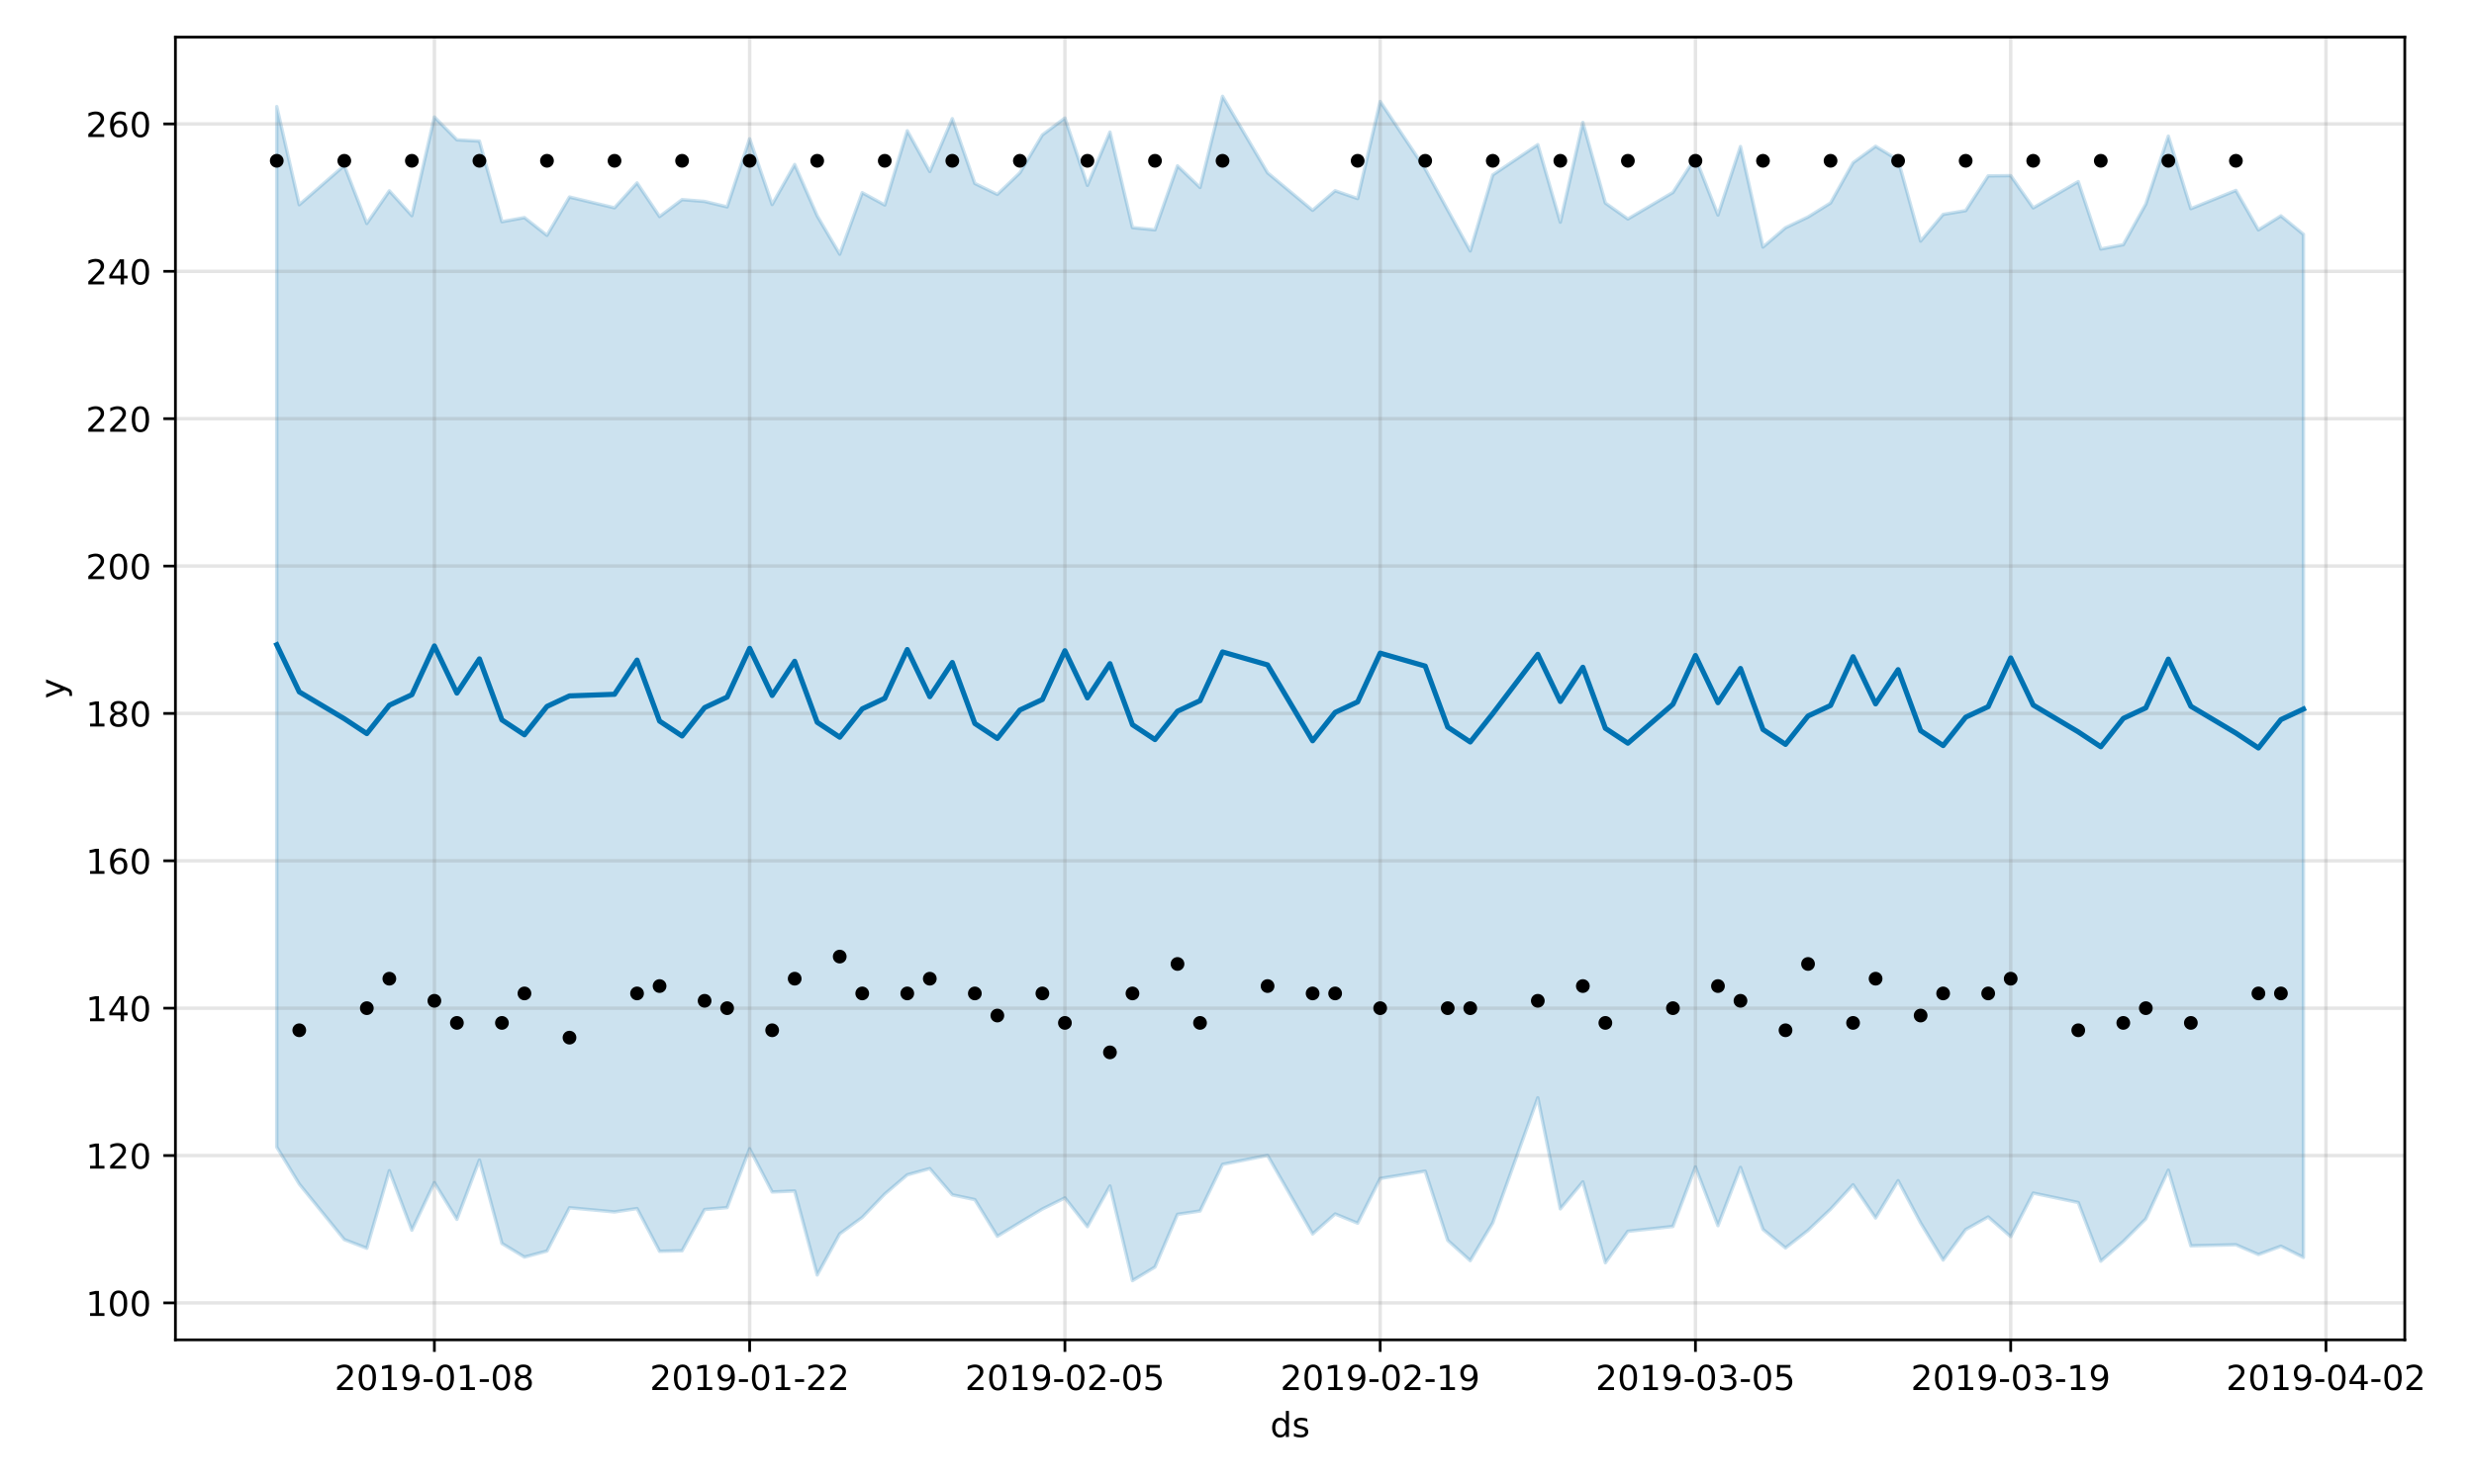 <?xml version="1.0" encoding="utf-8" standalone="no"?>
<!DOCTYPE svg PUBLIC "-//W3C//DTD SVG 1.1//EN"
  "http://www.w3.org/Graphics/SVG/1.1/DTD/svg11.dtd">
<!-- Created with matplotlib (https://matplotlib.org/) -->
<svg height="432pt" version="1.1" viewBox="0 0 720 432" width="720pt" xmlns="http://www.w3.org/2000/svg" xmlns:xlink="http://www.w3.org/1999/xlink">
 <defs>
  <style type="text/css">
*{stroke-linecap:butt;stroke-linejoin:round;}
  </style>
 </defs>
 <g id="figure_1">
  <g id="patch_1">
   <path d="M 0 432 
L 720 432 
L 720 0 
L 0 0 
z
" style="fill:#ffffff;"/>
  </g>
  <g id="axes_1">
   <g id="patch_2">
    <path d="M 51.05 390.04 
L 699.857 390.04 
L 699.857 10.8 
L 51.05 10.8 
z
" style="fill:#ffffff;"/>
   </g>
   <g id="PolyCollection_1">
    <defs>
     <path d="M 80.541 -400.974 
L 80.541 -98.083 
L 87.095 -87.332 
L 100.202 -71.159 
L 106.756 -68.628 
L 113.309 -91.202 
L 119.863 -73.872 
L 126.417 -87.744 
L 132.97 -77.041 
L 139.524 -94.315 
L 146.077 -70.03 
L 152.631 -66.06 
L 159.185 -67.817 
L 165.738 -80.416 
L 178.845 -79.201 
L 185.399 -80.187 
L 191.953 -67.744 
L 198.506 -67.892 
L 205.06 -79.901 
L 211.613 -80.465 
L 218.167 -97.596 
L 224.721 -85.012 
L 231.274 -85.297 
L 237.828 -60.84 
L 244.381 -72.811 
L 250.935 -77.603 
L 257.489 -84.409 
L 264.042 -89.998 
L 270.596 -91.814 
L 277.15 -84.171 
L 283.703 -82.789 
L 290.257 -72.113 
L 296.81 -76.107 
L 303.364 -80.041 
L 309.918 -83.289 
L 316.471 -74.915 
L 323.025 -86.746 
L 329.578 -59.198 
L 336.132 -63.162 
L 342.686 -78.498 
L 349.239 -79.467 
L 355.793 -93.045 
L 368.9 -95.652 
L 382.007 -72.794 
L 388.561 -78.608 
L 395.114 -75.92 
L 401.668 -88.934 
L 414.775 -91.064 
L 421.329 -70.925 
L 427.883 -65.008 
L 434.436 -76.023 
L 447.543 -112.426 
L 454.097 -80.091 
L 460.651 -87.961 
L 467.204 -64.402 
L 473.758 -73.558 
L 486.865 -74.969 
L 493.419 -92.304 
L 499.972 -75.203 
L 506.526 -92.16 
L 513.079 -74.119 
L 519.633 -68.719 
L 526.187 -73.815 
L 532.74 -79.987 
L 539.294 -87.104 
L 545.847 -77.444 
L 552.401 -88.303 
L 558.955 -75.988 
L 565.508 -65.191 
L 572.062 -74.053 
L 578.616 -77.741 
L 585.169 -72.012 
L 591.723 -84.684 
L 604.83 -81.941 
L 611.384 -64.855 
L 617.937 -70.593 
L 624.491 -77.168 
L 631.044 -91.354 
L 637.598 -69.332 
L 650.705 -69.646 
L 657.259 -66.803 
L 663.812 -69.221 
L 670.366 -65.965 
L 670.366 -363.783 
L 670.366 -363.783 
L 663.812 -369.157 
L 657.259 -365.077 
L 650.705 -376.563 
L 637.598 -371.254 
L 631.044 -392.372 
L 624.491 -372.592 
L 617.937 -360.772 
L 611.384 -359.508 
L 604.83 -379.138 
L 591.723 -371.482 
L 585.169 -380.878 
L 578.616 -380.8 
L 572.062 -370.683 
L 565.508 -369.591 
L 558.955 -361.816 
L 552.401 -385.428 
L 545.847 -389.415 
L 539.294 -384.632 
L 532.74 -372.913 
L 526.187 -368.829 
L 519.633 -365.71 
L 513.079 -360.081 
L 506.526 -389.341 
L 499.972 -369.398 
L 493.419 -386.11 
L 486.865 -375.985 
L 473.758 -368.255 
L 467.204 -372.908 
L 460.651 -396.358 
L 454.097 -367.318 
L 447.543 -389.893 
L 434.436 -381.08 
L 427.883 -358.953 
L 421.329 -370.861 
L 414.775 -382.817 
L 401.668 -402.463 
L 395.114 -374.199 
L 388.561 -376.474 
L 382.007 -370.775 
L 368.9 -381.704 
L 355.793 -403.962 
L 349.239 -377.435 
L 342.686 -383.719 
L 336.132 -365.098 
L 329.578 -365.748 
L 323.025 -393.539 
L 316.471 -378.045 
L 309.918 -397.636 
L 303.364 -392.732 
L 296.81 -381.691 
L 290.257 -375.421 
L 283.703 -378.607 
L 277.15 -397.458 
L 270.596 -382.072 
L 264.042 -393.929 
L 257.489 -372.327 
L 250.935 -375.914 
L 244.381 -358 
L 237.828 -369.166 
L 231.274 -384.11 
L 224.721 -372.466 
L 218.167 -391.593 
L 211.613 -371.78 
L 205.06 -373.37 
L 198.506 -373.894 
L 191.953 -368.966 
L 185.399 -378.76 
L 178.845 -371.509 
L 165.738 -374.644 
L 159.185 -363.501 
L 152.631 -368.663 
L 146.077 -367.468 
L 139.524 -390.93 
L 132.97 -391.299 
L 126.417 -397.946 
L 119.863 -369.223 
L 113.309 -376.447 
L 106.756 -366.956 
L 100.202 -383.83 
L 87.095 -372.398 
L 80.541 -400.974 
z
" id="m2b24edf27d" style="stroke:#0072b2;stroke-opacity:0.2;"/>
    </defs>
    <g clip-path="url(#p7a05a1914b)">
     <use style="fill:#0072b2;fill-opacity:0.2;stroke:#0072b2;stroke-opacity:0.2;" x="0" xlink:href="#m2b24edf27d" y="432"/>
    </g>
   </g>
   <g id="matplotlib.axis_1">
    <g id="xtick_1">
     <g id="line2d_1">
      <path clip-path="url(#p7a05a1914b)" d="M 126.417 390.04 
L 126.417 10.8 
" style="fill:none;stroke:#808080;stroke-linecap:square;stroke-opacity:0.2;"/>
     </g>
     <g id="line2d_2">
      <defs>
       <path d="M 0 0 
L 0 3.5 
" id="mac2de224b4" style="stroke:#000000;stroke-width:0.8;"/>
      </defs>
      <g>
       <use style="stroke:#000000;stroke-width:0.8;" x="126.417" xlink:href="#mac2de224b4" y="390.04"/>
      </g>
     </g>
     <g id="text_1">
      <!-- 2019-01-08 -->
      <defs>
       <path d="M 19.188 8.297 
L 53.609 8.297 
L 53.609 0 
L 7.328 0 
L 7.328 8.297 
Q 12.938 14.109 22.625 23.891 
Q 32.328 33.688 34.812 36.531 
Q 39.547 41.844 41.422 45.531 
Q 43.312 49.219 43.312 52.781 
Q 43.312 58.594 39.234 62.25 
Q 35.156 65.922 28.609 65.922 
Q 23.969 65.922 18.812 64.312 
Q 13.672 62.703 7.812 59.422 
L 7.812 69.391 
Q 13.766 71.781 18.938 73 
Q 24.125 74.219 28.422 74.219 
Q 39.75 74.219 46.484 68.547 
Q 53.219 62.891 53.219 53.422 
Q 53.219 48.922 51.531 44.891 
Q 49.859 40.875 45.406 35.406 
Q 44.188 33.984 37.641 27.219 
Q 31.109 20.453 19.188 8.297 
z
" id="DejaVuSans-50"/>
       <path d="M 31.781 66.406 
Q 24.172 66.406 20.328 58.906 
Q 16.5 51.422 16.5 36.375 
Q 16.5 21.391 20.328 13.891 
Q 24.172 6.391 31.781 6.391 
Q 39.453 6.391 43.281 13.891 
Q 47.125 21.391 47.125 36.375 
Q 47.125 51.422 43.281 58.906 
Q 39.453 66.406 31.781 66.406 
z
M 31.781 74.219 
Q 44.047 74.219 50.516 64.516 
Q 56.984 54.828 56.984 36.375 
Q 56.984 17.969 50.516 8.266 
Q 44.047 -1.422 31.781 -1.422 
Q 19.531 -1.422 13.062 8.266 
Q 6.594 17.969 6.594 36.375 
Q 6.594 54.828 13.062 64.516 
Q 19.531 74.219 31.781 74.219 
z
" id="DejaVuSans-48"/>
       <path d="M 12.406 8.297 
L 28.516 8.297 
L 28.516 63.922 
L 10.984 60.406 
L 10.984 69.391 
L 28.422 72.906 
L 38.281 72.906 
L 38.281 8.297 
L 54.391 8.297 
L 54.391 0 
L 12.406 0 
z
" id="DejaVuSans-49"/>
       <path d="M 10.984 1.516 
L 10.984 10.5 
Q 14.703 8.734 18.5 7.812 
Q 22.312 6.891 25.984 6.891 
Q 35.75 6.891 40.891 13.453 
Q 46.047 20.016 46.781 33.406 
Q 43.953 29.203 39.594 26.953 
Q 35.25 24.703 29.984 24.703 
Q 19.047 24.703 12.672 31.312 
Q 6.297 37.938 6.297 49.422 
Q 6.297 60.641 12.938 67.422 
Q 19.578 74.219 30.609 74.219 
Q 43.266 74.219 49.922 64.516 
Q 56.594 54.828 56.594 36.375 
Q 56.594 19.141 48.406 8.859 
Q 40.234 -1.422 26.422 -1.422 
Q 22.703 -1.422 18.891 -0.688 
Q 15.094 0.047 10.984 1.516 
z
M 30.609 32.422 
Q 37.25 32.422 41.125 36.953 
Q 45.016 41.5 45.016 49.422 
Q 45.016 57.281 41.125 61.844 
Q 37.25 66.406 30.609 66.406 
Q 23.969 66.406 20.094 61.844 
Q 16.219 57.281 16.219 49.422 
Q 16.219 41.5 20.094 36.953 
Q 23.969 32.422 30.609 32.422 
z
" id="DejaVuSans-57"/>
       <path d="M 4.891 31.391 
L 31.203 31.391 
L 31.203 23.391 
L 4.891 23.391 
z
" id="DejaVuSans-45"/>
       <path d="M 31.781 34.625 
Q 24.75 34.625 20.719 30.859 
Q 16.703 27.094 16.703 20.516 
Q 16.703 13.922 20.719 10.156 
Q 24.75 6.391 31.781 6.391 
Q 38.812 6.391 42.859 10.172 
Q 46.922 13.969 46.922 20.516 
Q 46.922 27.094 42.891 30.859 
Q 38.875 34.625 31.781 34.625 
z
M 21.922 38.812 
Q 15.578 40.375 12.031 44.719 
Q 8.5 49.078 8.5 55.328 
Q 8.5 64.062 14.719 69.141 
Q 20.953 74.219 31.781 74.219 
Q 42.672 74.219 48.875 69.141 
Q 55.078 64.062 55.078 55.328 
Q 55.078 49.078 51.531 44.719 
Q 48 40.375 41.703 38.812 
Q 48.828 37.156 52.797 32.312 
Q 56.781 27.484 56.781 20.516 
Q 56.781 9.906 50.312 4.234 
Q 43.844 -1.422 31.781 -1.422 
Q 19.734 -1.422 13.25 4.234 
Q 6.781 9.906 6.781 20.516 
Q 6.781 27.484 10.781 32.312 
Q 14.797 37.156 21.922 38.812 
z
M 18.312 54.391 
Q 18.312 48.734 21.844 45.562 
Q 25.391 42.391 31.781 42.391 
Q 38.141 42.391 41.719 45.562 
Q 45.312 48.734 45.312 54.391 
Q 45.312 60.062 41.719 63.234 
Q 38.141 66.406 31.781 66.406 
Q 25.391 66.406 21.844 63.234 
Q 18.312 60.062 18.312 54.391 
z
" id="DejaVuSans-56"/>
      </defs>
      <g transform="translate(97.359 404.638)scale(0.1 -0.1)">
       <use xlink:href="#DejaVuSans-50"/>
       <use x="63.623" xlink:href="#DejaVuSans-48"/>
       <use x="127.246" xlink:href="#DejaVuSans-49"/>
       <use x="190.869" xlink:href="#DejaVuSans-57"/>
       <use x="254.492" xlink:href="#DejaVuSans-45"/>
       <use x="290.576" xlink:href="#DejaVuSans-48"/>
       <use x="354.199" xlink:href="#DejaVuSans-49"/>
       <use x="417.822" xlink:href="#DejaVuSans-45"/>
       <use x="453.906" xlink:href="#DejaVuSans-48"/>
       <use x="517.529" xlink:href="#DejaVuSans-56"/>
      </g>
     </g>
    </g>
    <g id="xtick_2">
     <g id="line2d_3">
      <path clip-path="url(#p7a05a1914b)" d="M 218.167 390.04 
L 218.167 10.8 
" style="fill:none;stroke:#808080;stroke-linecap:square;stroke-opacity:0.2;"/>
     </g>
     <g id="line2d_4">
      <g>
       <use style="stroke:#000000;stroke-width:0.8;" x="218.167" xlink:href="#mac2de224b4" y="390.04"/>
      </g>
     </g>
     <g id="text_2">
      <!-- 2019-01-22 -->
      <g transform="translate(189.109 404.638)scale(0.1 -0.1)">
       <use xlink:href="#DejaVuSans-50"/>
       <use x="63.623" xlink:href="#DejaVuSans-48"/>
       <use x="127.246" xlink:href="#DejaVuSans-49"/>
       <use x="190.869" xlink:href="#DejaVuSans-57"/>
       <use x="254.492" xlink:href="#DejaVuSans-45"/>
       <use x="290.576" xlink:href="#DejaVuSans-48"/>
       <use x="354.199" xlink:href="#DejaVuSans-49"/>
       <use x="417.822" xlink:href="#DejaVuSans-45"/>
       <use x="453.906" xlink:href="#DejaVuSans-50"/>
       <use x="517.529" xlink:href="#DejaVuSans-50"/>
      </g>
     </g>
    </g>
    <g id="xtick_3">
     <g id="line2d_5">
      <path clip-path="url(#p7a05a1914b)" d="M 309.918 390.04 
L 309.918 10.8 
" style="fill:none;stroke:#808080;stroke-linecap:square;stroke-opacity:0.2;"/>
     </g>
     <g id="line2d_6">
      <g>
       <use style="stroke:#000000;stroke-width:0.8;" x="309.918" xlink:href="#mac2de224b4" y="390.04"/>
      </g>
     </g>
     <g id="text_3">
      <!-- 2019-02-05 -->
      <defs>
       <path d="M 10.797 72.906 
L 49.516 72.906 
L 49.516 64.594 
L 19.828 64.594 
L 19.828 46.734 
Q 21.969 47.469 24.109 47.828 
Q 26.266 48.188 28.422 48.188 
Q 40.625 48.188 47.75 41.5 
Q 54.891 34.812 54.891 23.391 
Q 54.891 11.625 47.562 5.094 
Q 40.234 -1.422 26.906 -1.422 
Q 22.312 -1.422 17.547 -0.641 
Q 12.797 0.141 7.719 1.703 
L 7.719 11.625 
Q 12.109 9.234 16.797 8.062 
Q 21.484 6.891 26.703 6.891 
Q 35.156 6.891 40.078 11.328 
Q 45.016 15.766 45.016 23.391 
Q 45.016 31 40.078 35.438 
Q 35.156 39.891 26.703 39.891 
Q 22.75 39.891 18.812 39.016 
Q 14.891 38.141 10.797 36.281 
z
" id="DejaVuSans-53"/>
      </defs>
      <g transform="translate(280.86 404.638)scale(0.1 -0.1)">
       <use xlink:href="#DejaVuSans-50"/>
       <use x="63.623" xlink:href="#DejaVuSans-48"/>
       <use x="127.246" xlink:href="#DejaVuSans-49"/>
       <use x="190.869" xlink:href="#DejaVuSans-57"/>
       <use x="254.492" xlink:href="#DejaVuSans-45"/>
       <use x="290.576" xlink:href="#DejaVuSans-48"/>
       <use x="354.199" xlink:href="#DejaVuSans-50"/>
       <use x="417.822" xlink:href="#DejaVuSans-45"/>
       <use x="453.906" xlink:href="#DejaVuSans-48"/>
       <use x="517.529" xlink:href="#DejaVuSans-53"/>
      </g>
     </g>
    </g>
    <g id="xtick_4">
     <g id="line2d_7">
      <path clip-path="url(#p7a05a1914b)" d="M 401.668 390.04 
L 401.668 10.8 
" style="fill:none;stroke:#808080;stroke-linecap:square;stroke-opacity:0.2;"/>
     </g>
     <g id="line2d_8">
      <g>
       <use style="stroke:#000000;stroke-width:0.8;" x="401.668" xlink:href="#mac2de224b4" y="390.04"/>
      </g>
     </g>
     <g id="text_4">
      <!-- 2019-02-19 -->
      <g transform="translate(372.61 404.638)scale(0.1 -0.1)">
       <use xlink:href="#DejaVuSans-50"/>
       <use x="63.623" xlink:href="#DejaVuSans-48"/>
       <use x="127.246" xlink:href="#DejaVuSans-49"/>
       <use x="190.869" xlink:href="#DejaVuSans-57"/>
       <use x="254.492" xlink:href="#DejaVuSans-45"/>
       <use x="290.576" xlink:href="#DejaVuSans-48"/>
       <use x="354.199" xlink:href="#DejaVuSans-50"/>
       <use x="417.822" xlink:href="#DejaVuSans-45"/>
       <use x="453.906" xlink:href="#DejaVuSans-49"/>
       <use x="517.529" xlink:href="#DejaVuSans-57"/>
      </g>
     </g>
    </g>
    <g id="xtick_5">
     <g id="line2d_9">
      <path clip-path="url(#p7a05a1914b)" d="M 493.419 390.04 
L 493.419 10.8 
" style="fill:none;stroke:#808080;stroke-linecap:square;stroke-opacity:0.2;"/>
     </g>
     <g id="line2d_10">
      <g>
       <use style="stroke:#000000;stroke-width:0.8;" x="493.419" xlink:href="#mac2de224b4" y="390.04"/>
      </g>
     </g>
     <g id="text_5">
      <!-- 2019-03-05 -->
      <defs>
       <path d="M 40.578 39.312 
Q 47.656 37.797 51.625 33 
Q 55.609 28.219 55.609 21.188 
Q 55.609 10.406 48.188 4.484 
Q 40.766 -1.422 27.094 -1.422 
Q 22.516 -1.422 17.656 -0.516 
Q 12.797 0.391 7.625 2.203 
L 7.625 11.719 
Q 11.719 9.328 16.594 8.109 
Q 21.484 6.891 26.812 6.891 
Q 36.078 6.891 40.938 10.547 
Q 45.797 14.203 45.797 21.188 
Q 45.797 27.641 41.281 31.266 
Q 36.766 34.906 28.719 34.906 
L 20.219 34.906 
L 20.219 43.016 
L 29.109 43.016 
Q 36.375 43.016 40.234 45.922 
Q 44.094 48.828 44.094 54.297 
Q 44.094 59.906 40.109 62.906 
Q 36.141 65.922 28.719 65.922 
Q 24.656 65.922 20.016 65.031 
Q 15.375 64.156 9.812 62.312 
L 9.812 71.094 
Q 15.438 72.656 20.344 73.438 
Q 25.25 74.219 29.594 74.219 
Q 40.828 74.219 47.359 69.109 
Q 53.906 64.016 53.906 55.328 
Q 53.906 49.266 50.438 45.094 
Q 46.969 40.922 40.578 39.312 
z
" id="DejaVuSans-51"/>
      </defs>
      <g transform="translate(464.361 404.638)scale(0.1 -0.1)">
       <use xlink:href="#DejaVuSans-50"/>
       <use x="63.623" xlink:href="#DejaVuSans-48"/>
       <use x="127.246" xlink:href="#DejaVuSans-49"/>
       <use x="190.869" xlink:href="#DejaVuSans-57"/>
       <use x="254.492" xlink:href="#DejaVuSans-45"/>
       <use x="290.576" xlink:href="#DejaVuSans-48"/>
       <use x="354.199" xlink:href="#DejaVuSans-51"/>
       <use x="417.822" xlink:href="#DejaVuSans-45"/>
       <use x="453.906" xlink:href="#DejaVuSans-48"/>
       <use x="517.529" xlink:href="#DejaVuSans-53"/>
      </g>
     </g>
    </g>
    <g id="xtick_6">
     <g id="line2d_11">
      <path clip-path="url(#p7a05a1914b)" d="M 585.169 390.04 
L 585.169 10.8 
" style="fill:none;stroke:#808080;stroke-linecap:square;stroke-opacity:0.2;"/>
     </g>
     <g id="line2d_12">
      <g>
       <use style="stroke:#000000;stroke-width:0.8;" x="585.169" xlink:href="#mac2de224b4" y="390.04"/>
      </g>
     </g>
     <g id="text_6">
      <!-- 2019-03-19 -->
      <g transform="translate(556.111 404.638)scale(0.1 -0.1)">
       <use xlink:href="#DejaVuSans-50"/>
       <use x="63.623" xlink:href="#DejaVuSans-48"/>
       <use x="127.246" xlink:href="#DejaVuSans-49"/>
       <use x="190.869" xlink:href="#DejaVuSans-57"/>
       <use x="254.492" xlink:href="#DejaVuSans-45"/>
       <use x="290.576" xlink:href="#DejaVuSans-48"/>
       <use x="354.199" xlink:href="#DejaVuSans-51"/>
       <use x="417.822" xlink:href="#DejaVuSans-45"/>
       <use x="453.906" xlink:href="#DejaVuSans-49"/>
       <use x="517.529" xlink:href="#DejaVuSans-57"/>
      </g>
     </g>
    </g>
    <g id="xtick_7">
     <g id="line2d_13">
      <path clip-path="url(#p7a05a1914b)" d="M 676.92 390.04 
L 676.92 10.8 
" style="fill:none;stroke:#808080;stroke-linecap:square;stroke-opacity:0.2;"/>
     </g>
     <g id="line2d_14">
      <g>
       <use style="stroke:#000000;stroke-width:0.8;" x="676.92" xlink:href="#mac2de224b4" y="390.04"/>
      </g>
     </g>
     <g id="text_7">
      <!-- 2019-04-02 -->
      <defs>
       <path d="M 37.797 64.312 
L 12.891 25.391 
L 37.797 25.391 
z
M 35.203 72.906 
L 47.609 72.906 
L 47.609 25.391 
L 58.016 25.391 
L 58.016 17.188 
L 47.609 17.188 
L 47.609 0 
L 37.797 0 
L 37.797 17.188 
L 4.891 17.188 
L 4.891 26.703 
z
" id="DejaVuSans-52"/>
      </defs>
      <g transform="translate(647.862 404.638)scale(0.1 -0.1)">
       <use xlink:href="#DejaVuSans-50"/>
       <use x="63.623" xlink:href="#DejaVuSans-48"/>
       <use x="127.246" xlink:href="#DejaVuSans-49"/>
       <use x="190.869" xlink:href="#DejaVuSans-57"/>
       <use x="254.492" xlink:href="#DejaVuSans-45"/>
       <use x="290.576" xlink:href="#DejaVuSans-48"/>
       <use x="354.199" xlink:href="#DejaVuSans-52"/>
       <use x="417.822" xlink:href="#DejaVuSans-45"/>
       <use x="453.906" xlink:href="#DejaVuSans-48"/>
       <use x="517.529" xlink:href="#DejaVuSans-50"/>
      </g>
     </g>
    </g>
    <g id="text_8">
     <!-- ds -->
     <defs>
      <path d="M 45.406 46.391 
L 45.406 75.984 
L 54.391 75.984 
L 54.391 0 
L 45.406 0 
L 45.406 8.203 
Q 42.578 3.328 38.25 0.953 
Q 33.938 -1.422 27.875 -1.422 
Q 17.969 -1.422 11.734 6.484 
Q 5.516 14.406 5.516 27.297 
Q 5.516 40.188 11.734 48.094 
Q 17.969 56 27.875 56 
Q 33.938 56 38.25 53.625 
Q 42.578 51.266 45.406 46.391 
z
M 14.797 27.297 
Q 14.797 17.391 18.875 11.75 
Q 22.953 6.109 30.078 6.109 
Q 37.203 6.109 41.297 11.75 
Q 45.406 17.391 45.406 27.297 
Q 45.406 37.203 41.297 42.844 
Q 37.203 48.484 30.078 48.484 
Q 22.953 48.484 18.875 42.844 
Q 14.797 37.203 14.797 27.297 
z
" id="DejaVuSans-100"/>
      <path d="M 44.281 53.078 
L 44.281 44.578 
Q 40.484 46.531 36.375 47.5 
Q 32.281 48.484 27.875 48.484 
Q 21.188 48.484 17.844 46.438 
Q 14.5 44.391 14.5 40.281 
Q 14.5 37.156 16.891 35.375 
Q 19.281 33.594 26.516 31.984 
L 29.594 31.297 
Q 39.156 29.25 43.188 25.516 
Q 47.219 21.781 47.219 15.094 
Q 47.219 7.469 41.188 3.016 
Q 35.156 -1.422 24.609 -1.422 
Q 20.219 -1.422 15.453 -0.562 
Q 10.688 0.297 5.422 2 
L 5.422 11.281 
Q 10.406 8.688 15.234 7.391 
Q 20.062 6.109 24.812 6.109 
Q 31.156 6.109 34.562 8.281 
Q 37.984 10.453 37.984 14.406 
Q 37.984 18.062 35.516 20.016 
Q 33.062 21.969 24.703 23.781 
L 21.578 24.516 
Q 13.234 26.266 9.516 29.906 
Q 5.812 33.547 5.812 39.891 
Q 5.812 47.609 11.281 51.797 
Q 16.75 56 26.812 56 
Q 31.781 56 36.172 55.266 
Q 40.578 54.547 44.281 53.078 
z
" id="DejaVuSans-115"/>
     </defs>
     <g transform="translate(369.675 418.317)scale(0.1 -0.1)">
      <use xlink:href="#DejaVuSans-100"/>
      <use x="63.477" xlink:href="#DejaVuSans-115"/>
     </g>
    </g>
   </g>
   <g id="matplotlib.axis_2">
    <g id="ytick_1">
     <g id="line2d_15">
      <path clip-path="url(#p7a05a1914b)" d="M 51.05 379.284 
L 699.857 379.284 
" style="fill:none;stroke:#808080;stroke-linecap:square;stroke-opacity:0.2;"/>
     </g>
     <g id="line2d_16">
      <defs>
       <path d="M 0 0 
L -3.5 0 
" id="m3ddb8ec04c" style="stroke:#000000;stroke-width:0.8;"/>
      </defs>
      <g>
       <use style="stroke:#000000;stroke-width:0.8;" x="51.05" xlink:href="#m3ddb8ec04c" y="379.284"/>
      </g>
     </g>
     <g id="text_9">
      <!-- 100 -->
      <g transform="translate(24.962 383.083)scale(0.1 -0.1)">
       <use xlink:href="#DejaVuSans-49"/>
       <use x="63.623" xlink:href="#DejaVuSans-48"/>
       <use x="127.246" xlink:href="#DejaVuSans-48"/>
      </g>
     </g>
    </g>
    <g id="ytick_2">
     <g id="line2d_17">
      <path clip-path="url(#p7a05a1914b)" d="M 51.05 336.384 
L 699.857 336.384 
" style="fill:none;stroke:#808080;stroke-linecap:square;stroke-opacity:0.2;"/>
     </g>
     <g id="line2d_18">
      <g>
       <use style="stroke:#000000;stroke-width:0.8;" x="51.05" xlink:href="#m3ddb8ec04c" y="336.384"/>
      </g>
     </g>
     <g id="text_10">
      <!-- 120 -->
      <g transform="translate(24.962 340.183)scale(0.1 -0.1)">
       <use xlink:href="#DejaVuSans-49"/>
       <use x="63.623" xlink:href="#DejaVuSans-50"/>
       <use x="127.246" xlink:href="#DejaVuSans-48"/>
      </g>
     </g>
    </g>
    <g id="ytick_3">
     <g id="line2d_19">
      <path clip-path="url(#p7a05a1914b)" d="M 51.05 293.483 
L 699.857 293.483 
" style="fill:none;stroke:#808080;stroke-linecap:square;stroke-opacity:0.2;"/>
     </g>
     <g id="line2d_20">
      <g>
       <use style="stroke:#000000;stroke-width:0.8;" x="51.05" xlink:href="#m3ddb8ec04c" y="293.483"/>
      </g>
     </g>
     <g id="text_11">
      <!-- 140 -->
      <g transform="translate(24.962 297.283)scale(0.1 -0.1)">
       <use xlink:href="#DejaVuSans-49"/>
       <use x="63.623" xlink:href="#DejaVuSans-52"/>
       <use x="127.246" xlink:href="#DejaVuSans-48"/>
      </g>
     </g>
    </g>
    <g id="ytick_4">
     <g id="line2d_21">
      <path clip-path="url(#p7a05a1914b)" d="M 51.05 250.583 
L 699.857 250.583 
" style="fill:none;stroke:#808080;stroke-linecap:square;stroke-opacity:0.2;"/>
     </g>
     <g id="line2d_22">
      <g>
       <use style="stroke:#000000;stroke-width:0.8;" x="51.05" xlink:href="#m3ddb8ec04c" y="250.583"/>
      </g>
     </g>
     <g id="text_12">
      <!-- 160 -->
      <defs>
       <path d="M 33.016 40.375 
Q 26.375 40.375 22.484 35.828 
Q 18.609 31.297 18.609 23.391 
Q 18.609 15.531 22.484 10.953 
Q 26.375 6.391 33.016 6.391 
Q 39.656 6.391 43.531 10.953 
Q 47.406 15.531 47.406 23.391 
Q 47.406 31.297 43.531 35.828 
Q 39.656 40.375 33.016 40.375 
z
M 52.594 71.297 
L 52.594 62.312 
Q 48.875 64.062 45.094 64.984 
Q 41.312 65.922 37.594 65.922 
Q 27.828 65.922 22.672 59.328 
Q 17.531 52.734 16.797 39.406 
Q 19.672 43.656 24.016 45.922 
Q 28.375 48.188 33.594 48.188 
Q 44.578 48.188 50.953 41.516 
Q 57.328 34.859 57.328 23.391 
Q 57.328 12.156 50.688 5.359 
Q 44.047 -1.422 33.016 -1.422 
Q 20.359 -1.422 13.672 8.266 
Q 6.984 17.969 6.984 36.375 
Q 6.984 53.656 15.188 63.938 
Q 23.391 74.219 37.203 74.219 
Q 40.922 74.219 44.703 73.484 
Q 48.484 72.75 52.594 71.297 
z
" id="DejaVuSans-54"/>
      </defs>
      <g transform="translate(24.962 254.382)scale(0.1 -0.1)">
       <use xlink:href="#DejaVuSans-49"/>
       <use x="63.623" xlink:href="#DejaVuSans-54"/>
       <use x="127.246" xlink:href="#DejaVuSans-48"/>
      </g>
     </g>
    </g>
    <g id="ytick_5">
     <g id="line2d_23">
      <path clip-path="url(#p7a05a1914b)" d="M 51.05 207.683 
L 699.857 207.683 
" style="fill:none;stroke:#808080;stroke-linecap:square;stroke-opacity:0.2;"/>
     </g>
     <g id="line2d_24">
      <g>
       <use style="stroke:#000000;stroke-width:0.8;" x="51.05" xlink:href="#m3ddb8ec04c" y="207.683"/>
      </g>
     </g>
     <g id="text_13">
      <!-- 180 -->
      <g transform="translate(24.962 211.482)scale(0.1 -0.1)">
       <use xlink:href="#DejaVuSans-49"/>
       <use x="63.623" xlink:href="#DejaVuSans-56"/>
       <use x="127.246" xlink:href="#DejaVuSans-48"/>
      </g>
     </g>
    </g>
    <g id="ytick_6">
     <g id="line2d_25">
      <path clip-path="url(#p7a05a1914b)" d="M 51.05 164.783 
L 699.857 164.783 
" style="fill:none;stroke:#808080;stroke-linecap:square;stroke-opacity:0.2;"/>
     </g>
     <g id="line2d_26">
      <g>
       <use style="stroke:#000000;stroke-width:0.8;" x="51.05" xlink:href="#m3ddb8ec04c" y="164.783"/>
      </g>
     </g>
     <g id="text_14">
      <!-- 200 -->
      <g transform="translate(24.962 168.582)scale(0.1 -0.1)">
       <use xlink:href="#DejaVuSans-50"/>
       <use x="63.623" xlink:href="#DejaVuSans-48"/>
       <use x="127.246" xlink:href="#DejaVuSans-48"/>
      </g>
     </g>
    </g>
    <g id="ytick_7">
     <g id="line2d_27">
      <path clip-path="url(#p7a05a1914b)" d="M 51.05 121.882 
L 699.857 121.882 
" style="fill:none;stroke:#808080;stroke-linecap:square;stroke-opacity:0.2;"/>
     </g>
     <g id="line2d_28">
      <g>
       <use style="stroke:#000000;stroke-width:0.8;" x="51.05" xlink:href="#m3ddb8ec04c" y="121.882"/>
      </g>
     </g>
     <g id="text_15">
      <!-- 220 -->
      <g transform="translate(24.962 125.682)scale(0.1 -0.1)">
       <use xlink:href="#DejaVuSans-50"/>
       <use x="63.623" xlink:href="#DejaVuSans-50"/>
       <use x="127.246" xlink:href="#DejaVuSans-48"/>
      </g>
     </g>
    </g>
    <g id="ytick_8">
     <g id="line2d_29">
      <path clip-path="url(#p7a05a1914b)" d="M 51.05 78.982 
L 699.857 78.982 
" style="fill:none;stroke:#808080;stroke-linecap:square;stroke-opacity:0.2;"/>
     </g>
     <g id="line2d_30">
      <g>
       <use style="stroke:#000000;stroke-width:0.8;" x="51.05" xlink:href="#m3ddb8ec04c" y="78.982"/>
      </g>
     </g>
     <g id="text_16">
      <!-- 240 -->
      <g transform="translate(24.962 82.781)scale(0.1 -0.1)">
       <use xlink:href="#DejaVuSans-50"/>
       <use x="63.623" xlink:href="#DejaVuSans-52"/>
       <use x="127.246" xlink:href="#DejaVuSans-48"/>
      </g>
     </g>
    </g>
    <g id="ytick_9">
     <g id="line2d_31">
      <path clip-path="url(#p7a05a1914b)" d="M 51.05 36.082 
L 699.857 36.082 
" style="fill:none;stroke:#808080;stroke-linecap:square;stroke-opacity:0.2;"/>
     </g>
     <g id="line2d_32">
      <g>
       <use style="stroke:#000000;stroke-width:0.8;" x="51.05" xlink:href="#m3ddb8ec04c" y="36.082"/>
      </g>
     </g>
     <g id="text_17">
      <!-- 260 -->
      <g transform="translate(24.962 39.881)scale(0.1 -0.1)">
       <use xlink:href="#DejaVuSans-50"/>
       <use x="63.623" xlink:href="#DejaVuSans-54"/>
       <use x="127.246" xlink:href="#DejaVuSans-48"/>
      </g>
     </g>
    </g>
    <g id="text_18">
     <!-- y -->
     <defs>
      <path d="M 32.172 -5.078 
Q 28.375 -14.844 24.75 -17.812 
Q 21.141 -20.797 15.094 -20.797 
L 7.906 -20.797 
L 7.906 -13.281 
L 13.188 -13.281 
Q 16.891 -13.281 18.938 -11.516 
Q 21 -9.766 23.484 -3.219 
L 25.094 0.875 
L 2.984 54.688 
L 12.5 54.688 
L 29.594 11.922 
L 46.688 54.688 
L 56.203 54.688 
z
" id="DejaVuSans-121"/>
     </defs>
     <g transform="translate(18.883 203.379)rotate(-90)scale(0.1 -0.1)">
      <use xlink:href="#DejaVuSans-121"/>
     </g>
    </g>
   </g>
   <g id="line2d_33">
    <defs>
     <path d="M 0 1.5 
C 0.398 1.5 0.779 1.342 1.061 1.061 
C 1.342 0.779 1.5 0.398 1.5 0 
C 1.5 -0.398 1.342 -0.779 1.061 -1.061 
C 0.779 -1.342 0.398 -1.5 0 -1.5 
C -0.398 -1.5 -0.779 -1.342 -1.061 -1.061 
C -1.342 -0.779 -1.5 -0.398 -1.5 0 
C -1.5 0.398 -1.342 0.779 -1.061 1.061 
C -0.779 1.342 -0.398 1.5 0 1.5 
z
" id="mde38118e2b" style="stroke:#000000;"/>
    </defs>
    <g clip-path="url(#p7a05a1914b)">
     <use style="stroke:#000000;" x="80.541" xlink:href="#mde38118e2b" y="46.807"/>
     <use style="stroke:#000000;" x="87.095" xlink:href="#mde38118e2b" y="299.918"/>
     <use style="stroke:#000000;" x="100.202" xlink:href="#mde38118e2b" y="46.807"/>
     <use style="stroke:#000000;" x="106.756" xlink:href="#mde38118e2b" y="293.483"/>
     <use style="stroke:#000000;" x="113.309" xlink:href="#mde38118e2b" y="284.903"/>
     <use style="stroke:#000000;" x="119.863" xlink:href="#mde38118e2b" y="46.807"/>
     <use style="stroke:#000000;" x="126.417" xlink:href="#mde38118e2b" y="291.338"/>
     <use style="stroke:#000000;" x="132.97" xlink:href="#mde38118e2b" y="297.773"/>
     <use style="stroke:#000000;" x="139.524" xlink:href="#mde38118e2b" y="46.807"/>
     <use style="stroke:#000000;" x="146.077" xlink:href="#mde38118e2b" y="297.773"/>
     <use style="stroke:#000000;" x="152.631" xlink:href="#mde38118e2b" y="289.193"/>
     <use style="stroke:#000000;" x="159.185" xlink:href="#mde38118e2b" y="46.807"/>
     <use style="stroke:#000000;" x="165.738" xlink:href="#mde38118e2b" y="302.063"/>
     <use style="stroke:#000000;" x="178.845" xlink:href="#mde38118e2b" y="46.807"/>
     <use style="stroke:#000000;" x="185.399" xlink:href="#mde38118e2b" y="289.193"/>
     <use style="stroke:#000000;" x="191.953" xlink:href="#mde38118e2b" y="287.048"/>
     <use style="stroke:#000000;" x="198.506" xlink:href="#mde38118e2b" y="46.807"/>
     <use style="stroke:#000000;" x="205.06" xlink:href="#mde38118e2b" y="291.338"/>
     <use style="stroke:#000000;" x="211.613" xlink:href="#mde38118e2b" y="293.483"/>
     <use style="stroke:#000000;" x="218.167" xlink:href="#mde38118e2b" y="46.807"/>
     <use style="stroke:#000000;" x="224.721" xlink:href="#mde38118e2b" y="299.918"/>
     <use style="stroke:#000000;" x="231.274" xlink:href="#mde38118e2b" y="284.903"/>
     <use style="stroke:#000000;" x="237.828" xlink:href="#mde38118e2b" y="46.807"/>
     <use style="stroke:#000000;" x="244.381" xlink:href="#mde38118e2b" y="278.468"/>
     <use style="stroke:#000000;" x="250.935" xlink:href="#mde38118e2b" y="289.193"/>
     <use style="stroke:#000000;" x="257.489" xlink:href="#mde38118e2b" y="46.807"/>
     <use style="stroke:#000000;" x="264.042" xlink:href="#mde38118e2b" y="289.193"/>
     <use style="stroke:#000000;" x="270.596" xlink:href="#mde38118e2b" y="284.903"/>
     <use style="stroke:#000000;" x="277.15" xlink:href="#mde38118e2b" y="46.807"/>
     <use style="stroke:#000000;" x="283.703" xlink:href="#mde38118e2b" y="289.193"/>
     <use style="stroke:#000000;" x="290.257" xlink:href="#mde38118e2b" y="295.628"/>
     <use style="stroke:#000000;" x="296.81" xlink:href="#mde38118e2b" y="46.807"/>
     <use style="stroke:#000000;" x="303.364" xlink:href="#mde38118e2b" y="289.193"/>
     <use style="stroke:#000000;" x="309.918" xlink:href="#mde38118e2b" y="297.773"/>
     <use style="stroke:#000000;" x="316.471" xlink:href="#mde38118e2b" y="46.807"/>
     <use style="stroke:#000000;" x="323.025" xlink:href="#mde38118e2b" y="306.353"/>
     <use style="stroke:#000000;" x="329.578" xlink:href="#mde38118e2b" y="289.193"/>
     <use style="stroke:#000000;" x="336.132" xlink:href="#mde38118e2b" y="46.807"/>
     <use style="stroke:#000000;" x="342.686" xlink:href="#mde38118e2b" y="280.613"/>
     <use style="stroke:#000000;" x="349.239" xlink:href="#mde38118e2b" y="297.773"/>
     <use style="stroke:#000000;" x="355.793" xlink:href="#mde38118e2b" y="46.807"/>
     <use style="stroke:#000000;" x="368.9" xlink:href="#mde38118e2b" y="287.048"/>
     <use style="stroke:#000000;" x="382.007" xlink:href="#mde38118e2b" y="289.193"/>
     <use style="stroke:#000000;" x="388.561" xlink:href="#mde38118e2b" y="289.193"/>
     <use style="stroke:#000000;" x="395.114" xlink:href="#mde38118e2b" y="46.807"/>
     <use style="stroke:#000000;" x="401.668" xlink:href="#mde38118e2b" y="293.483"/>
     <use style="stroke:#000000;" x="414.775" xlink:href="#mde38118e2b" y="46.807"/>
     <use style="stroke:#000000;" x="421.329" xlink:href="#mde38118e2b" y="293.483"/>
     <use style="stroke:#000000;" x="427.883" xlink:href="#mde38118e2b" y="293.483"/>
     <use style="stroke:#000000;" x="434.436" xlink:href="#mde38118e2b" y="46.807"/>
     <use style="stroke:#000000;" x="447.543" xlink:href="#mde38118e2b" y="291.338"/>
     <use style="stroke:#000000;" x="454.097" xlink:href="#mde38118e2b" y="46.807"/>
     <use style="stroke:#000000;" x="460.651" xlink:href="#mde38118e2b" y="287.048"/>
     <use style="stroke:#000000;" x="467.204" xlink:href="#mde38118e2b" y="297.773"/>
     <use style="stroke:#000000;" x="473.758" xlink:href="#mde38118e2b" y="46.807"/>
     <use style="stroke:#000000;" x="486.865" xlink:href="#mde38118e2b" y="293.483"/>
     <use style="stroke:#000000;" x="493.419" xlink:href="#mde38118e2b" y="46.807"/>
     <use style="stroke:#000000;" x="499.972" xlink:href="#mde38118e2b" y="287.048"/>
     <use style="stroke:#000000;" x="506.526" xlink:href="#mde38118e2b" y="291.338"/>
     <use style="stroke:#000000;" x="513.079" xlink:href="#mde38118e2b" y="46.807"/>
     <use style="stroke:#000000;" x="519.633" xlink:href="#mde38118e2b" y="299.918"/>
     <use style="stroke:#000000;" x="526.187" xlink:href="#mde38118e2b" y="280.613"/>
     <use style="stroke:#000000;" x="532.74" xlink:href="#mde38118e2b" y="46.807"/>
     <use style="stroke:#000000;" x="539.294" xlink:href="#mde38118e2b" y="297.773"/>
     <use style="stroke:#000000;" x="545.847" xlink:href="#mde38118e2b" y="284.903"/>
     <use style="stroke:#000000;" x="552.401" xlink:href="#mde38118e2b" y="46.807"/>
     <use style="stroke:#000000;" x="558.955" xlink:href="#mde38118e2b" y="295.628"/>
     <use style="stroke:#000000;" x="565.508" xlink:href="#mde38118e2b" y="289.193"/>
     <use style="stroke:#000000;" x="572.062" xlink:href="#mde38118e2b" y="46.807"/>
     <use style="stroke:#000000;" x="578.616" xlink:href="#mde38118e2b" y="289.193"/>
     <use style="stroke:#000000;" x="585.169" xlink:href="#mde38118e2b" y="284.903"/>
     <use style="stroke:#000000;" x="591.723" xlink:href="#mde38118e2b" y="46.807"/>
     <use style="stroke:#000000;" x="604.83" xlink:href="#mde38118e2b" y="299.918"/>
     <use style="stroke:#000000;" x="611.384" xlink:href="#mde38118e2b" y="46.807"/>
     <use style="stroke:#000000;" x="617.937" xlink:href="#mde38118e2b" y="297.773"/>
     <use style="stroke:#000000;" x="624.491" xlink:href="#mde38118e2b" y="293.483"/>
     <use style="stroke:#000000;" x="631.044" xlink:href="#mde38118e2b" y="46.807"/>
     <use style="stroke:#000000;" x="637.598" xlink:href="#mde38118e2b" y="297.773"/>
     <use style="stroke:#000000;" x="650.705" xlink:href="#mde38118e2b" y="46.807"/>
     <use style="stroke:#000000;" x="657.259" xlink:href="#mde38118e2b" y="289.193"/>
     <use style="stroke:#000000;" x="663.812" xlink:href="#mde38118e2b" y="289.193"/>
    </g>
   </g>
   <g id="line2d_34">
    <path clip-path="url(#p7a05a1914b)" d="M 80.541 187.693 
L 87.095 201.413 
L 100.202 209.216 
L 106.756 213.553 
L 113.309 205.297 
L 119.863 202.227 
L 126.417 188.042 
L 132.97 201.761 
L 139.524 191.808 
L 146.077 209.565 
L 152.631 213.902 
L 159.185 205.645 
L 165.738 202.576 
L 178.845 202.11 
L 185.399 192.156 
L 191.953 209.914 
L 198.506 214.25 
L 205.06 205.994 
L 211.613 202.925 
L 218.167 188.739 
L 224.721 202.459 
L 231.274 192.505 
L 237.828 210.262 
L 244.381 214.599 
L 250.935 206.343 
L 257.489 203.273 
L 264.042 189.088 
L 270.596 202.807 
L 277.15 192.854 
L 283.703 210.611 
L 290.257 214.948 
L 296.81 206.691 
L 303.364 203.622 
L 309.918 189.437 
L 316.471 203.156 
L 323.025 193.202 
L 329.578 210.96 
L 336.132 215.296 
L 342.686 207.04 
L 349.239 203.971 
L 355.793 189.785 
L 368.9 193.551 
L 382.007 215.645 
L 388.561 207.389 
L 395.114 204.319 
L 401.668 190.134 
L 414.775 193.9 
L 421.329 211.657 
L 427.883 215.994 
L 434.436 207.737 
L 447.543 190.483 
L 454.097 204.202 
L 460.651 194.248 
L 467.204 212.006 
L 473.758 216.342 
L 486.865 205.017 
L 493.419 190.831 
L 499.972 204.551 
L 506.526 194.597 
L 513.079 212.354 
L 519.633 216.691 
L 526.187 208.435 
L 532.74 205.365 
L 539.294 191.18 
L 545.847 204.899 
L 552.401 194.946 
L 558.955 212.703 
L 565.508 217.04 
L 572.062 208.783 
L 578.616 205.714 
L 585.169 191.529 
L 591.723 205.248 
L 604.83 213.052 
L 611.384 217.388 
L 617.937 209.132 
L 624.491 206.063 
L 631.044 191.877 
L 637.598 205.597 
L 650.705 213.4 
L 657.259 217.737 
L 663.812 209.481 
L 670.366 206.411 
" style="fill:none;stroke:#0072b2;stroke-linecap:square;stroke-width:1.5;"/>
   </g>
   <g id="patch_3">
    <path d="M 51.05 390.04 
L 51.05 10.8 
" style="fill:none;stroke:#000000;stroke-linecap:square;stroke-linejoin:miter;stroke-width:0.8;"/>
   </g>
   <g id="patch_4">
    <path d="M 699.857 390.04 
L 699.857 10.8 
" style="fill:none;stroke:#000000;stroke-linecap:square;stroke-linejoin:miter;stroke-width:0.8;"/>
   </g>
   <g id="patch_5">
    <path d="M 51.05 390.04 
L 699.857 390.04 
" style="fill:none;stroke:#000000;stroke-linecap:square;stroke-linejoin:miter;stroke-width:0.8;"/>
   </g>
   <g id="patch_6">
    <path d="M 51.05 10.8 
L 699.857 10.8 
" style="fill:none;stroke:#000000;stroke-linecap:square;stroke-linejoin:miter;stroke-width:0.8;"/>
   </g>
  </g>
 </g>
 <defs>
  <clipPath id="p7a05a1914b">
   <rect height="379.24" width="648.807" x="51.05" y="10.8"/>
  </clipPath>
 </defs>
</svg>
